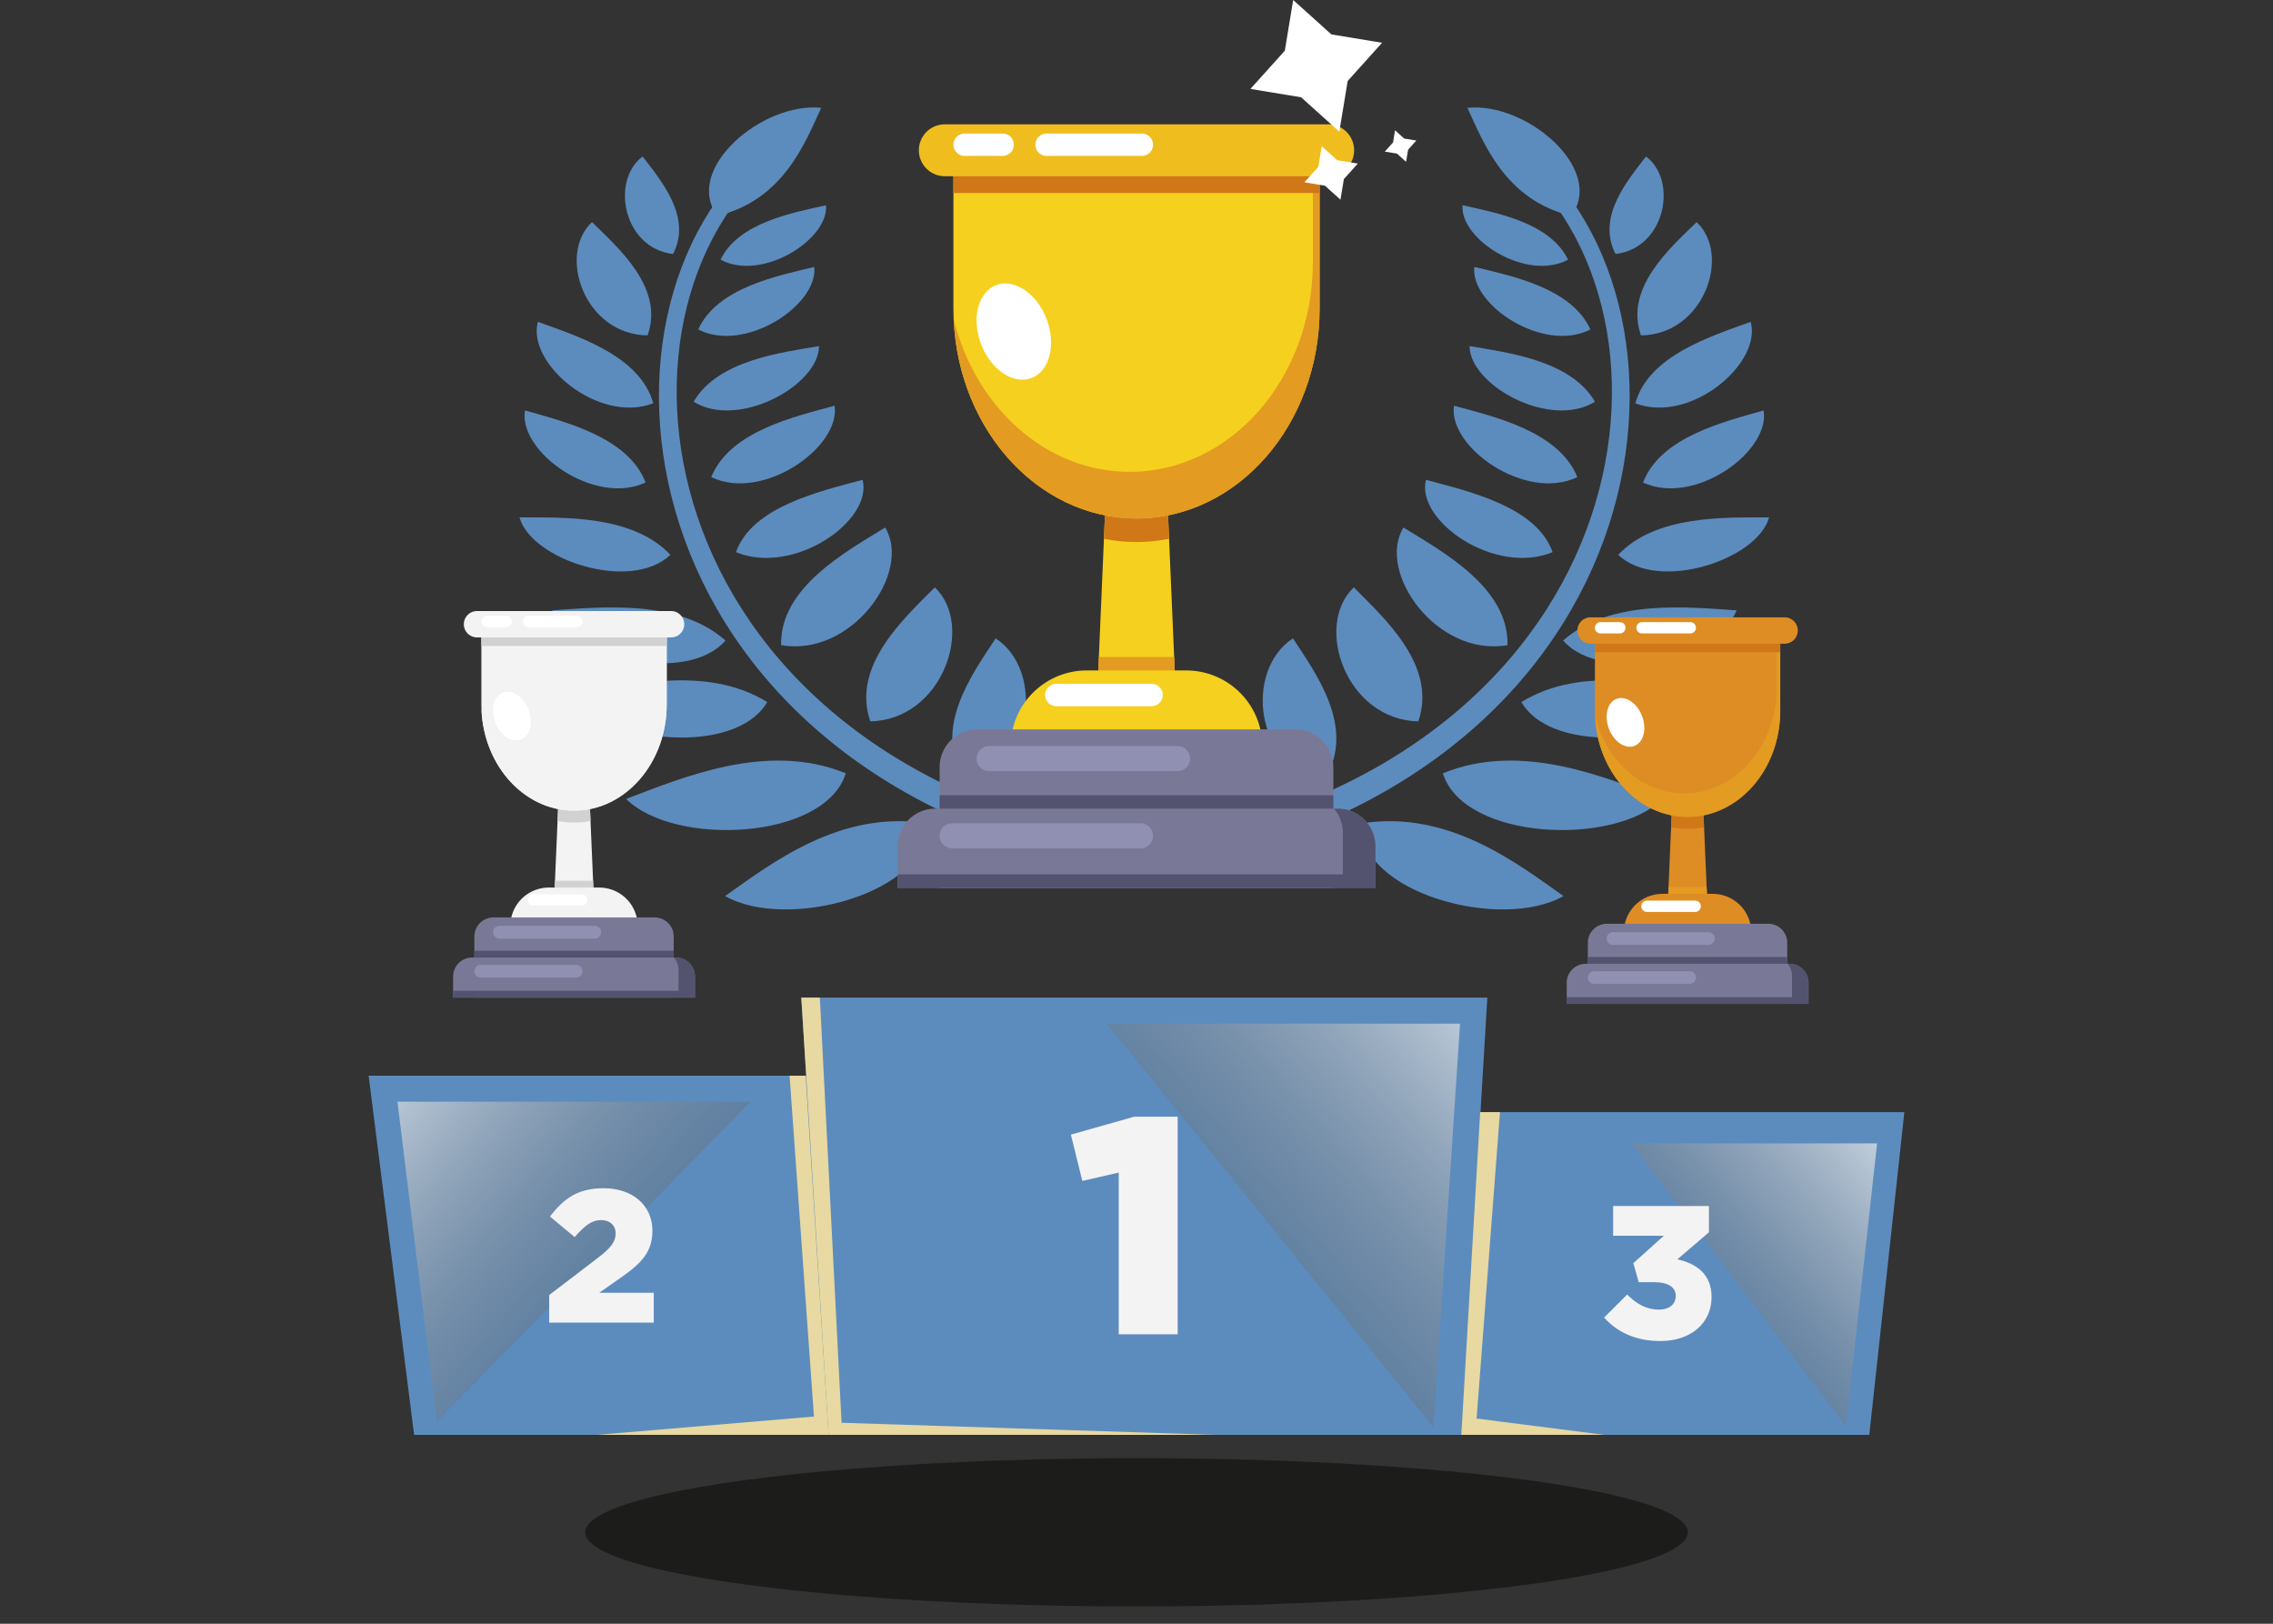 <svg xmlns="http://www.w3.org/2000/svg" viewBox="0 0 350 250">
    <rect x="0" y="0" width="350" height="250" fill="#333333" stroke="none"/>
    <svg xmlns="http://www.w3.org/2000/svg" xmlns:xlink="http://www.w3.org/1999/xlink" viewBox="0 0 888.01 938.8">
        <defs>
            <style>
                .cls-1{isolation:isolate;}.cls-2{fill:#1c1c1b;}.cls-3{fill:#5c8cbe;}.cls-4{fill:#e7d9a1;mix-blend-mode:color-burn;}.cls-5,.cls-6,.cls-7{opacity:0.8;mix-blend-mode:soft-light;}.cls-5{fill:url(#linear-gradient);}.cls-6{fill:url(#linear-gradient-2);}.cls-7{fill:url(#linear-gradient-3);}.cls-8{fill:#f6d01e;}.cls-9{fill:#e39b21;}.cls-10{fill:#fff;}.cls-11{fill:#d07818;}.cls-12{fill:#f0bd1e;}.cls-13{fill:#797997;}.cls-14{fill:#535370;}.cls-15{fill:#8f90b2;}.cls-16{fill:#f4f3f3;}.cls-17{fill:#d1d1d2;}.cls-18{fill:#de8d24;}
                #animate-main {

                }
            </style>
            <linearGradient id="linear-gradient" x1="675.87" y1="574.91" x2="396.76" y2="816.22" gradientUnits="userSpaceOnUse">
                <stop offset="0" stop-color="#fff"/>
                <stop offset="1" stop-opacity="0"/>
            </linearGradient>
            <linearGradient id="linear-gradient-2" x1="11816.8" y1="606.15" x2="11554.34" y2="833.07" gradientTransform="matrix(-1, 0, 0, 1, 11804.23, 0)" gradientUnits="userSpaceOnUse">
                <stop offset="0" stop-color="#fff"/>
                <stop offset="0.42" stop-color="#8f8f8f" stop-opacity="0.56"/>
                <stop offset="0.82" stop-color="#282828" stop-opacity="0.16"/>
                <stop offset="1" stop-opacity="0"/>
            </linearGradient>
            <linearGradient id="linear-gradient-3" x1="903.48" y1="646.71" x2="698.47" y2="823.96" gradientUnits="userSpaceOnUse">
                <stop offset="0" stop-color="#fff"/>
                <stop offset="0.12" stop-color="#e7e7e7" stop-opacity="0.91"/>
                <stop offset="0.38" stop-color="#aaa" stop-opacity="0.67"/>
                <stop offset="0.74" stop-color="#484848" stop-opacity="0.28"/>
                <stop offset="1" stop-opacity="0"/>
            </linearGradient>
        </defs>

        <ellipse class="cls-2" cx="444.01" cy="885.94" rx="318.8" ry="42.86">
            <animate attributeName="rx" values="350.68;318.8;350.68" keyTimes="0;0.5;1" dur="3s" begin="0s" repeatCount="indefinite" />
            <animate attributeName="ry" values="47.15;42.86;47.15" keyTimes="0;0.5;1" dur="3s" begin="0s" repeatCount="indefinite" />
        </ellipse>
        <path d="M0 0 L 0 30 L 0 0" stroke-width="0" fill-opacity="0" id="theMotionPath" />
        <g id="animate-main">
            <path class="cls-3" d="M118.56,402.3c17.81,27.21,93.38,35.34,111.9,3.63C195.21,384,148.22,396.14,118.56,402.3Z"/>
            <path class="cls-3" d="M87.24,299.12c6.67,24.46,64.06,43.56,87.27,21.68C152.67,297.56,112.32,299.24,87.24,299.12Z"/>
            <path class="cls-3" d="M90.41,237.3c-4,23.72,39.85,55.5,69.72,41.68C150,252.5,112.94,243.77,90.41,237.3Z"/>
            <path class="cls-3" d="M97.88,186.09c-6.62,23.93,34.76,59.24,66.69,47.09C157,205.51,120.18,194.18,97.88,186.09Z"/>
            <path class="cls-3" d="M129.15,128.41c-20.32,19.1-4,65.18,32.16,65.49C171.06,166.49,144.49,143.45,129.15,128.41Z"/>
            <path class="cls-3" d="M158.43,90.47c-18.6,13.86-11.28,53,17.6,56.38C187.2,125.28,168.82,104.11,158.43,90.47Z"/>
            <path class="cls-3" d="M264.49,118.66c1.61,19.89-37.17,44.32-61,31.48C213.88,128.6,245.3,123,264.49,118.66Z"/>
            <path class="cls-3" d="M257.69,154.32c2.35,22.15-40.2,50.06-67.11,36.16C201.54,166.29,236.41,159.52,257.69,154.32Z"/>
            <path class="cls-3" d="M260.43,200.1c-.1,22.75-46.63,48.22-72.5,32.17C201.84,208.36,238.15,203.91,260.43,200.1Z"/>
            <path class="cls-3" d="M269.43,234.58c3.58,24-41.4,55.63-71.32,41.28C208.9,249.22,246.52,240.84,269.43,234.58Z"/>
            <path class="cls-3" d="M285.64,277.42c6,23.71-39.74,55.58-73.22,41.83C221.72,292.76,261.52,283.95,285.64,277.42Z"/>
            <path class="cls-3" d="M106.07,352.89c10.53,26.83,77.09,43.73,100.28,17.45C179,346.05,134.11,351.07,106.07,352.89Z"/>
            <path class="cls-3" d="M298.68,305c15.75,26-19.49,75.12-60.17,68C237.68,339.78,276,319,298.68,305Z"/>
            <path class="cls-3" d="M327.38,339.59c23.31,22.16,4.35,76.59-37.3,77.49C279,385,309.66,357.49,327.38,339.59Z"/>
            <path class="cls-3" d="M148.9,461.89c27.47,27.65,114.81,24.07,127-14.77C230.27,428.34,180.64,450,148.9,461.89Z"/>
            <path class="cls-3" d="M206.12,518.07c36.15,20.55,118.78-2,116.81-42C272.42,468,232.39,499.66,206.12,518.07Z"/>
            <path class="cls-3" d="M362.56,369.08c28.16,18.34,22.45,74.61-18.25,81.62C325.78,420.81,349.4,389.28,362.56,369.08Z"/>
            <path class="cls-3" d="M261.68,62.35c-34.25-3.54-80,35.76-60,62.44C239.85,115.66,252.37,82.52,261.68,62.35Z"/>
            <path class="cls-3" d="M492.75,510.07c-326.66-26.3-380-301-278.57-410l8.43,4.17c-98.51,105.24-44.06,365.66,270.71,389.92Z"/>
            <path class="cls-3" d="M778.48,402.3c-17.81,27.21-93.38,35.34-111.9,3.63C701.82,384,748.81,396.14,778.48,402.3Z"/>
            <path class="cls-3" d="M809.79,299.12c-6.67,24.46-64.06,43.56-87.26,21.68C744.37,297.56,784.72,299.24,809.79,299.12Z"/>
            <path class="cls-3" d="M806.62,237.3c4,23.72-39.85,55.5-69.72,41.68C747.05,252.5,784.09,243.77,806.62,237.3Z"/>
            <path class="cls-3" d="M799.15,186.09c6.62,23.93-34.76,59.24-66.69,47.09C740,205.51,776.86,194.18,799.15,186.09Z"/>
            <path class="cls-3" d="M767.88,128.41c20.32,19.1,4,65.18-32.16,65.49C726,166.49,752.54,143.45,767.88,128.41Z"/>
            <path class="cls-3" d="M738.61,90.47c18.6,13.86,11.27,53-17.6,56.38C709.83,125.28,728.21,104.11,738.61,90.47Z"/>
            <path class="cls-3" d="M632.54,118.66c-1.61,19.89,37.17,44.32,61,31.48C683.15,128.6,651.74,123,632.54,118.66Z"/>
            <path class="cls-3" d="M639.34,154.32c-2.35,22.15,40.2,50.06,67.11,36.16C695.49,166.29,660.63,159.52,639.34,154.32Z"/>
            <path class="cls-3" d="M636.6,200.1c.11,22.75,46.63,48.22,72.5,32.17C695.2,208.36,658.88,203.91,636.6,200.1Z"/>
            <path class="cls-3" d="M627.6,234.58c-3.58,24,41.4,55.63,71.32,41.28C688.13,249.22,650.51,240.84,627.6,234.58Z"/>
            <path class="cls-3" d="M611.39,277.42c-6,23.71,39.74,55.58,73.22,41.83C675.31,292.76,635.52,283.95,611.39,277.42Z"/>
            <path class="cls-3" d="M791,352.89c-10.53,26.83-77.09,43.73-100.28,17.45C718,346.05,762.92,351.07,791,352.89Z"/>
            <path class="cls-3" d="M598.35,305c-15.75,26,19.49,75.12,60.17,68C659.35,339.78,621.08,319,598.35,305Z"/>
            <path class="cls-3" d="M569.65,339.59c-23.31,22.16-4.35,76.59,37.3,77.49C618.06,385,587.37,357.49,569.65,339.59Z"/>
            <path class="cls-3" d="M748.14,461.89c-27.47,27.65-114.81,24.07-127-14.77C666.76,428.34,716.39,450,748.14,461.89Z"/>
            <path class="cls-3" d="M690.92,518.07c-36.15,20.55-118.78-2-116.81-42C624.61,468,664.65,499.66,690.92,518.07Z"/>
            <path class="cls-3" d="M534.47,369.08c-28.16,18.34-22.45,74.61,18.25,81.62C571.25,420.81,547.63,389.28,534.47,369.08Z"/>
            <path class="cls-3" d="M635.35,62.35c34.25-3.54,80,35.76,60,62.44C657.19,115.66,644.66,82.52,635.35,62.35Z"/>
            <path class="cls-3" d="M404.28,510.07c326.66-26.3,380-301,278.57-410l-8.43,4.17c98.5,105.24,44.07,365.66-270.71,389.92Z"/>
            <g id="PODIUM">
                <polygon class="cls-3" points="301.22 829.61 26.3 829.61 0 621.95 301.22 621.95 301.22 829.61"/>
                <polygon class="cls-3" points="867.73 829.61 614.73 829.61 614.73 643.01 888.01 643.01 867.73 829.61"/>
                <polygon class="cls-3" points="631.83 829.61 266.45 829.61 250.18 576.8 646.86 576.8 631.83 829.61"/>
                <polygon class="cls-4" points="254.69 829.61 265.96 829.61 252.7 621.95 243.41 621.95 257.5 819 131.85 829.61 254.69 829.61"/>
                <polygon class="cls-4" points="642.74 643.01 631.83 829.61 714.47 829.61 640.66 820.15 654.18 643.01 642.74 643.01"/>
                <polygon class="cls-5" points="426.87 591.85 631.08 591.85 615.71 825.26 426.87 591.85"/>
                <polygon class="cls-6" points="220.88 636.99 16.66 636.99 39.44 822.11 220.88 636.99"/>
                <polygon class="cls-7" points="730.25 661.07 872.24 661.07 854.21 824.72 730.25 661.07"/>
                <polygon class="cls-4" points="260.91 576.8 273.47 822.6 489.65 829.61 265.96 829.61 250.18 576.8 260.91 576.8"/>
            </g>
            <polygon class="cls-8" points="467.76 426.06 420.26 426.06 420.36 423.84 422.24 379.84 425.18 311.48 428.31 238.55 459.71 238.55 462.84 311.48 465.78 379.84 467.67 423.84 467.76 426.06"/>
            <polygon class="cls-9" points="467.67 423.84 420.36 423.84 422.24 379.84 465.78 379.84 467.67 423.84"/>
            <path class="cls-8" d="M516.77,431.63H371.25a44,44,0,0,1,44-44h57.52a44,44,0,0,1,44,44Z"/>
            <path class="cls-10" d="M452.73,395.38h-55.1a6.46,6.46,0,0,0,0,12.92h55.1a6.46,6.46,0,0,0,0-12.92Z"/>
            <path class="cls-11" d="M462.84,311.48a93.94,93.94,0,0,1-37.66,0l3.13-72.93h31.4Z"/>
            <path class="cls-8" d="M549.87,83.63v94.81c0,33.5-11.87,63.84-31,85.77S473.24,299.77,444,299.77c-58.46,0-105.86-54.31-105.86-121.33V83.63Z"/>
            <path class="cls-9" d="M546,83.63v67.85c0,33.5-11.87,63.84-31,85.77s-45.62,35.56-74.85,35.56c-48.44,0-89.25-37.3-101.84-88.21,2.8,64.15,49.07,115.17,105.73,115.17,29.24,0,55.69-13.56,74.85-35.56s31-52.27,31-85.77V83.63Z"/>
            <rect class="cls-11" x="338.14" y="83.63" width="211.73" height="27.97"/>
            <path class="cls-12" d="M554.84,101.88H333.17a15,15,0,0,1-15-15h0a15,15,0,0,1,15-15H554.84a15,15,0,0,1,15,15h0A15,15,0,0,1,554.84,101.88Z"/>
            <path class="cls-10" d="M366.62,77.22h-22a6.46,6.46,0,0,0,0,12.92h22a6.46,6.46,0,0,0,0-12.92Z"/>
            <path class="cls-10" d="M447.12,77.22H392a6.46,6.46,0,0,0,0,12.92h55.1a6.46,6.46,0,0,0,0-12.92Z"/>
            <ellipse class="cls-10" cx="373.08" cy="191.7" rx="20.29" ry="28.74" transform="translate(-43.73 144.7) rotate(-20.76)"/>
            <path class="cls-13" d="M557.84,443.51v69.86H330.17V443.51A21.8,21.8,0,0,1,352,421.72h184.1A21.79,21.79,0,0,1,557.84,443.51Z"/>
            <rect class="cls-14" x="330.17" y="459.77" width="227.68" height="45.81"/>
            <path class="cls-13" d="M560.37,467.54H327.64a21.79,21.79,0,0,0-21.79,21.79v24h276.3v-24A21.79,21.79,0,0,0,560.37,467.54Z"/>
            <path class="cls-14" d="M560.37,467.54h-2.15a21.69,21.69,0,0,1,5.11,14v24H305.86v7.77h276.3v-24A21.79,21.79,0,0,0,560.37,467.54Z"/>
            <path class="cls-15" d="M446.34,476H337.4a7.24,7.24,0,0,0-7.24,7.24h0a7.24,7.24,0,0,0,7.24,7.24H446.34a7.24,7.24,0,0,0,7.24-7.24h0A7.24,7.24,0,0,0,446.34,476Z"/>
            <path class="cls-15" d="M467.74,431.36H358.8a7.24,7.24,0,0,0-7.24,7.24h0a7.24,7.24,0,0,0,7.24,7.24H467.74A7.24,7.24,0,0,0,475,438.6h0A7.24,7.24,0,0,0,467.74,431.36Z"/>
            <path class="cls-16" d="M433.73,677.95l-21.06,4.82L406.07,656l36.58-10.35h25.16V771.46H433.73Z"/>
            <polygon class="cls-16" points="130.8 532.61 106.75 532.61 106.8 531.49 107.75 509.22 109.24 474.62 110.83 437.7 126.72 437.7 128.3 474.62 129.79 509.22 130.75 531.49 130.8 532.61"/>
            <polygon class="cls-17" points="130.75 531.49 106.8 531.49 107.75 509.22 129.79 509.22 130.75 531.49"/>
            <path class="cls-16" d="M155.6,535.43H81.94a22.27,22.27,0,0,1,22.27-22.27h29.11a22.27,22.27,0,0,1,22.27,22.27Z"/>
            <path class="cls-10" d="M123.19,517.08H95.3a3.27,3.27,0,0,0,0,6.54h27.89a3.27,3.27,0,0,0,0-6.54Z"/>
            <path class="cls-17" d="M128.3,474.62a47.55,47.55,0,0,1-19.06,0l1.59-36.91h15.89Z"/>
            <path class="cls-16" d="M172.35,359.29v48c0,17-6,32.32-15.69,43.41s-23.09,18-37.89,18c-29.59,0-53.58-27.49-53.58-61.41v-48Z"/>
            <path class="cls-16" d="M170.38,359.29v34.34c0,17-6,32.32-15.69,43.41s-23.09,18-37.89,18c-24.52,0-45.18-18.88-51.54-44.65,1.42,32.47,24.84,58.29,53.51,58.29,14.8,0,28.19-6.86,37.89-18s15.69-26.46,15.69-43.41v-48Z"/>
            <rect class="cls-17" x="65.19" y="359.29" width="107.17" height="14.16"/>
            <path class="cls-16" d="M174.87,368.53H62.67a7.62,7.62,0,0,1-7.62-7.62h0a7.62,7.62,0,0,1,7.62-7.62h112.2a7.62,7.62,0,0,1,7.62,7.62h0A7.62,7.62,0,0,1,174.87,368.53Z"/>
            <path class="cls-10" d="M79.6,356H68.46a3.27,3.27,0,0,0,0,6.54H79.6a3.27,3.27,0,0,0,0-6.54Z"/>
            <path class="cls-10" d="M120.35,356H92.46a3.27,3.27,0,0,0,0,6.54h27.89a3.27,3.27,0,0,0,0-6.54Z"/>
            <ellipse class="cls-10" cx="82.87" cy="413.99" rx="10.27" ry="14.55" transform="translate(-141.37 56.26) rotate(-20.76)"/>
            <path class="cls-13" d="M176.39,541.44V576.8H61.15V541.44a11,11,0,0,1,11-11h93.18A11,11,0,0,1,176.39,541.44Z"/>
            <rect class="cls-14" x="61.15" y="549.68" width="115.24" height="23.19"/>
            <path class="cls-13" d="M177.67,553.61H59.87a11,11,0,0,0-11,11V576.8H188.7V564.64A11,11,0,0,0,177.67,553.61Z"/>
            <path class="cls-14" d="M177.67,553.61h-1.09a11,11,0,0,1,2.59,7.09v12.16H48.85v3.93H188.7V564.64A11,11,0,0,0,177.67,553.61Z"/>
            <path class="cls-15" d="M120,557.88H64.81a3.66,3.66,0,0,0-3.66,3.66h0a3.66,3.66,0,0,0,3.66,3.66H120a3.66,3.66,0,0,0,3.66-3.66h0A3.66,3.66,0,0,0,120,557.88Z"/>
            <path class="cls-15" d="M130.78,535.3H75.64A3.66,3.66,0,0,0,72,539h0a3.66,3.66,0,0,0,3.66,3.66h55.14a3.66,3.66,0,0,0,3.66-3.66h0A3.66,3.66,0,0,0,130.78,535.3Z"/>
            <path class="cls-16" d="M104.41,748.75,133,726.93c7.2-5.46,9.82-9.16,9.82-13.75,0-4.8-3.38-7.75-8.51-7.75s-9.16,2.95-15.17,9.82l-14.29-11.89C113,692.78,121.1,687,135.94,687c16.69,0,28.15,9.93,28.15,24.55,0,12.22-6.22,18.66-17.67,26.73l-13.09,9.16h31.53v17.24H104.41Z"/>
            <polygon class="cls-18" points="774.68 536.25 750.64 536.25 750.69 535.13 751.64 512.86 753.13 478.26 754.71 441.35 770.61 441.35 772.19 478.26 773.68 512.86 774.63 535.13 774.68 536.25"/>
            <polygon class="cls-9" points="774.63 535.13 750.69 535.13 751.64 512.86 773.68 512.86 774.63 535.13"/>
            <path class="cls-18" d="M799.48,539.07H725.83A22.27,22.27,0,0,1,748.1,516.8h29.11a22.27,22.27,0,0,1,22.27,22.27Z"/>
            <path class="cls-10" d="M767.07,520.73H739.18a3.27,3.27,0,0,0,0,6.54h27.89a3.27,3.27,0,1,0,0-6.54Z"/>
            <path class="cls-11" d="M772.19,478.26a47.55,47.55,0,0,1-19.06,0l1.59-36.91h15.89Z"/>
            <path class="cls-18" d="M816.24,362.93v48c0,17-6,32.32-15.69,43.41s-23.09,18-37.89,18c-29.59,0-53.58-27.49-53.58-61.41v-48Z"/>
            <path class="cls-9" d="M814.27,362.93v34.34c0,17-6,32.32-15.69,43.41s-23.09,18-37.89,18c-24.52,0-45.18-18.88-51.54-44.65,1.42,32.47,24.84,58.29,53.51,58.29,14.8,0,28.19-6.86,37.89-18s15.69-26.46,15.69-43.41v-48Z"/>
            <rect class="cls-11" x="709.07" y="362.93" width="107.17" height="14.16"/>
            <path class="cls-18" d="M818.76,372.17H706.56a7.62,7.62,0,0,1-7.62-7.62h0a7.62,7.62,0,0,1,7.62-7.62h112.2a7.62,7.62,0,0,1,7.62,7.62h0A7.62,7.62,0,0,1,818.76,372.17Z"/>
            <path class="cls-10" d="M723.49,359.69H712.34a3.27,3.27,0,0,0,0,6.54h11.14a3.27,3.27,0,0,0,0-6.54Z"/>
            <path class="cls-10" d="M764.23,359.69H736.34a3.27,3.27,0,0,0,0,6.54h27.89a3.27,3.27,0,0,0,0-6.54Z"/>
            <ellipse class="cls-10" cx="726.76" cy="417.63" rx="10.27" ry="14.55" transform="translate(-100.85 284.75) rotate(-20.76)"/>
            <path class="cls-13" d="M820.28,545.09v35.36H705V545.09a11,11,0,0,1,11-11h93.18A11,11,0,0,1,820.28,545.09Z"/>
            <rect class="cls-14" x="705.04" y="553.32" width="115.24" height="23.19"/>
            <path class="cls-13" d="M821.56,557.25H703.76a11,11,0,0,0-11,11v12.16H832.58V568.28A11,11,0,0,0,821.56,557.25Z"/>
            <path class="cls-14" d="M821.56,557.25h-1.09a11,11,0,0,1,2.59,7.09v12.16H692.73v3.93H832.58V568.28A11,11,0,0,0,821.56,557.25Z"/>
            <path class="cls-15" d="M763.84,561.52H708.7a3.66,3.66,0,0,0-3.66,3.66h0a3.66,3.66,0,0,0,3.66,3.66h55.14a3.66,3.66,0,0,0,3.66-3.66h0A3.66,3.66,0,0,0,763.84,561.52Z"/>
            <path class="cls-15" d="M774.67,538.94H719.53a3.66,3.66,0,0,0-3.66,3.66h0a3.66,3.66,0,0,0,3.66,3.66h55.14a3.66,3.66,0,0,0,3.66-3.66h0A3.66,3.66,0,0,0,774.67,538.94Z"/>
            <path class="cls-16" d="M714.39,761.79l13.34-13.34C733.2,754,739,757.19,746,757.19c6,0,9.84-3.06,9.84-8s-4.48-7.87-12.46-7.87h-9l-3.06-11,17.6-15.85h-29.3V697.28H775v15.2l-18.26,15.63c10.93,2.41,19.79,8.53,19.79,21.76,0,15.52-12.46,25.47-29.52,25.47C732.21,775.34,721.83,770,714.39,761.79Z"/>
            <g id="stars">
                <polygon class="cls-10" points="556.68 19.89 534.6 0 529.76 29.33 509.87 51.41 539.2 56.25 561.28 76.14 566.12 46.81 586.01 24.73 556.68 19.89"/>
                <polygon class="cls-10" points="560.08 92.61 551.11 84.53 549.15 96.44 541.07 105.41 552.98 107.37 561.95 115.45 563.91 103.54 571.99 94.57 560.08 92.61"/>
                <polygon class="cls-10" points="598.79 80.1 593.5 75.33 592.35 82.36 587.58 87.65 594.61 88.81 599.89 93.57 601.05 86.55 605.82 81.26 598.79 80.1"/>
            </g>
        </g>
        <animateMotion dur="3s" repeatCount="indefinite" xlink:href="#animate-main">
            <mpath xlink:href="#theMotionPath"/>
        </animateMotion>

    </svg>
</svg>